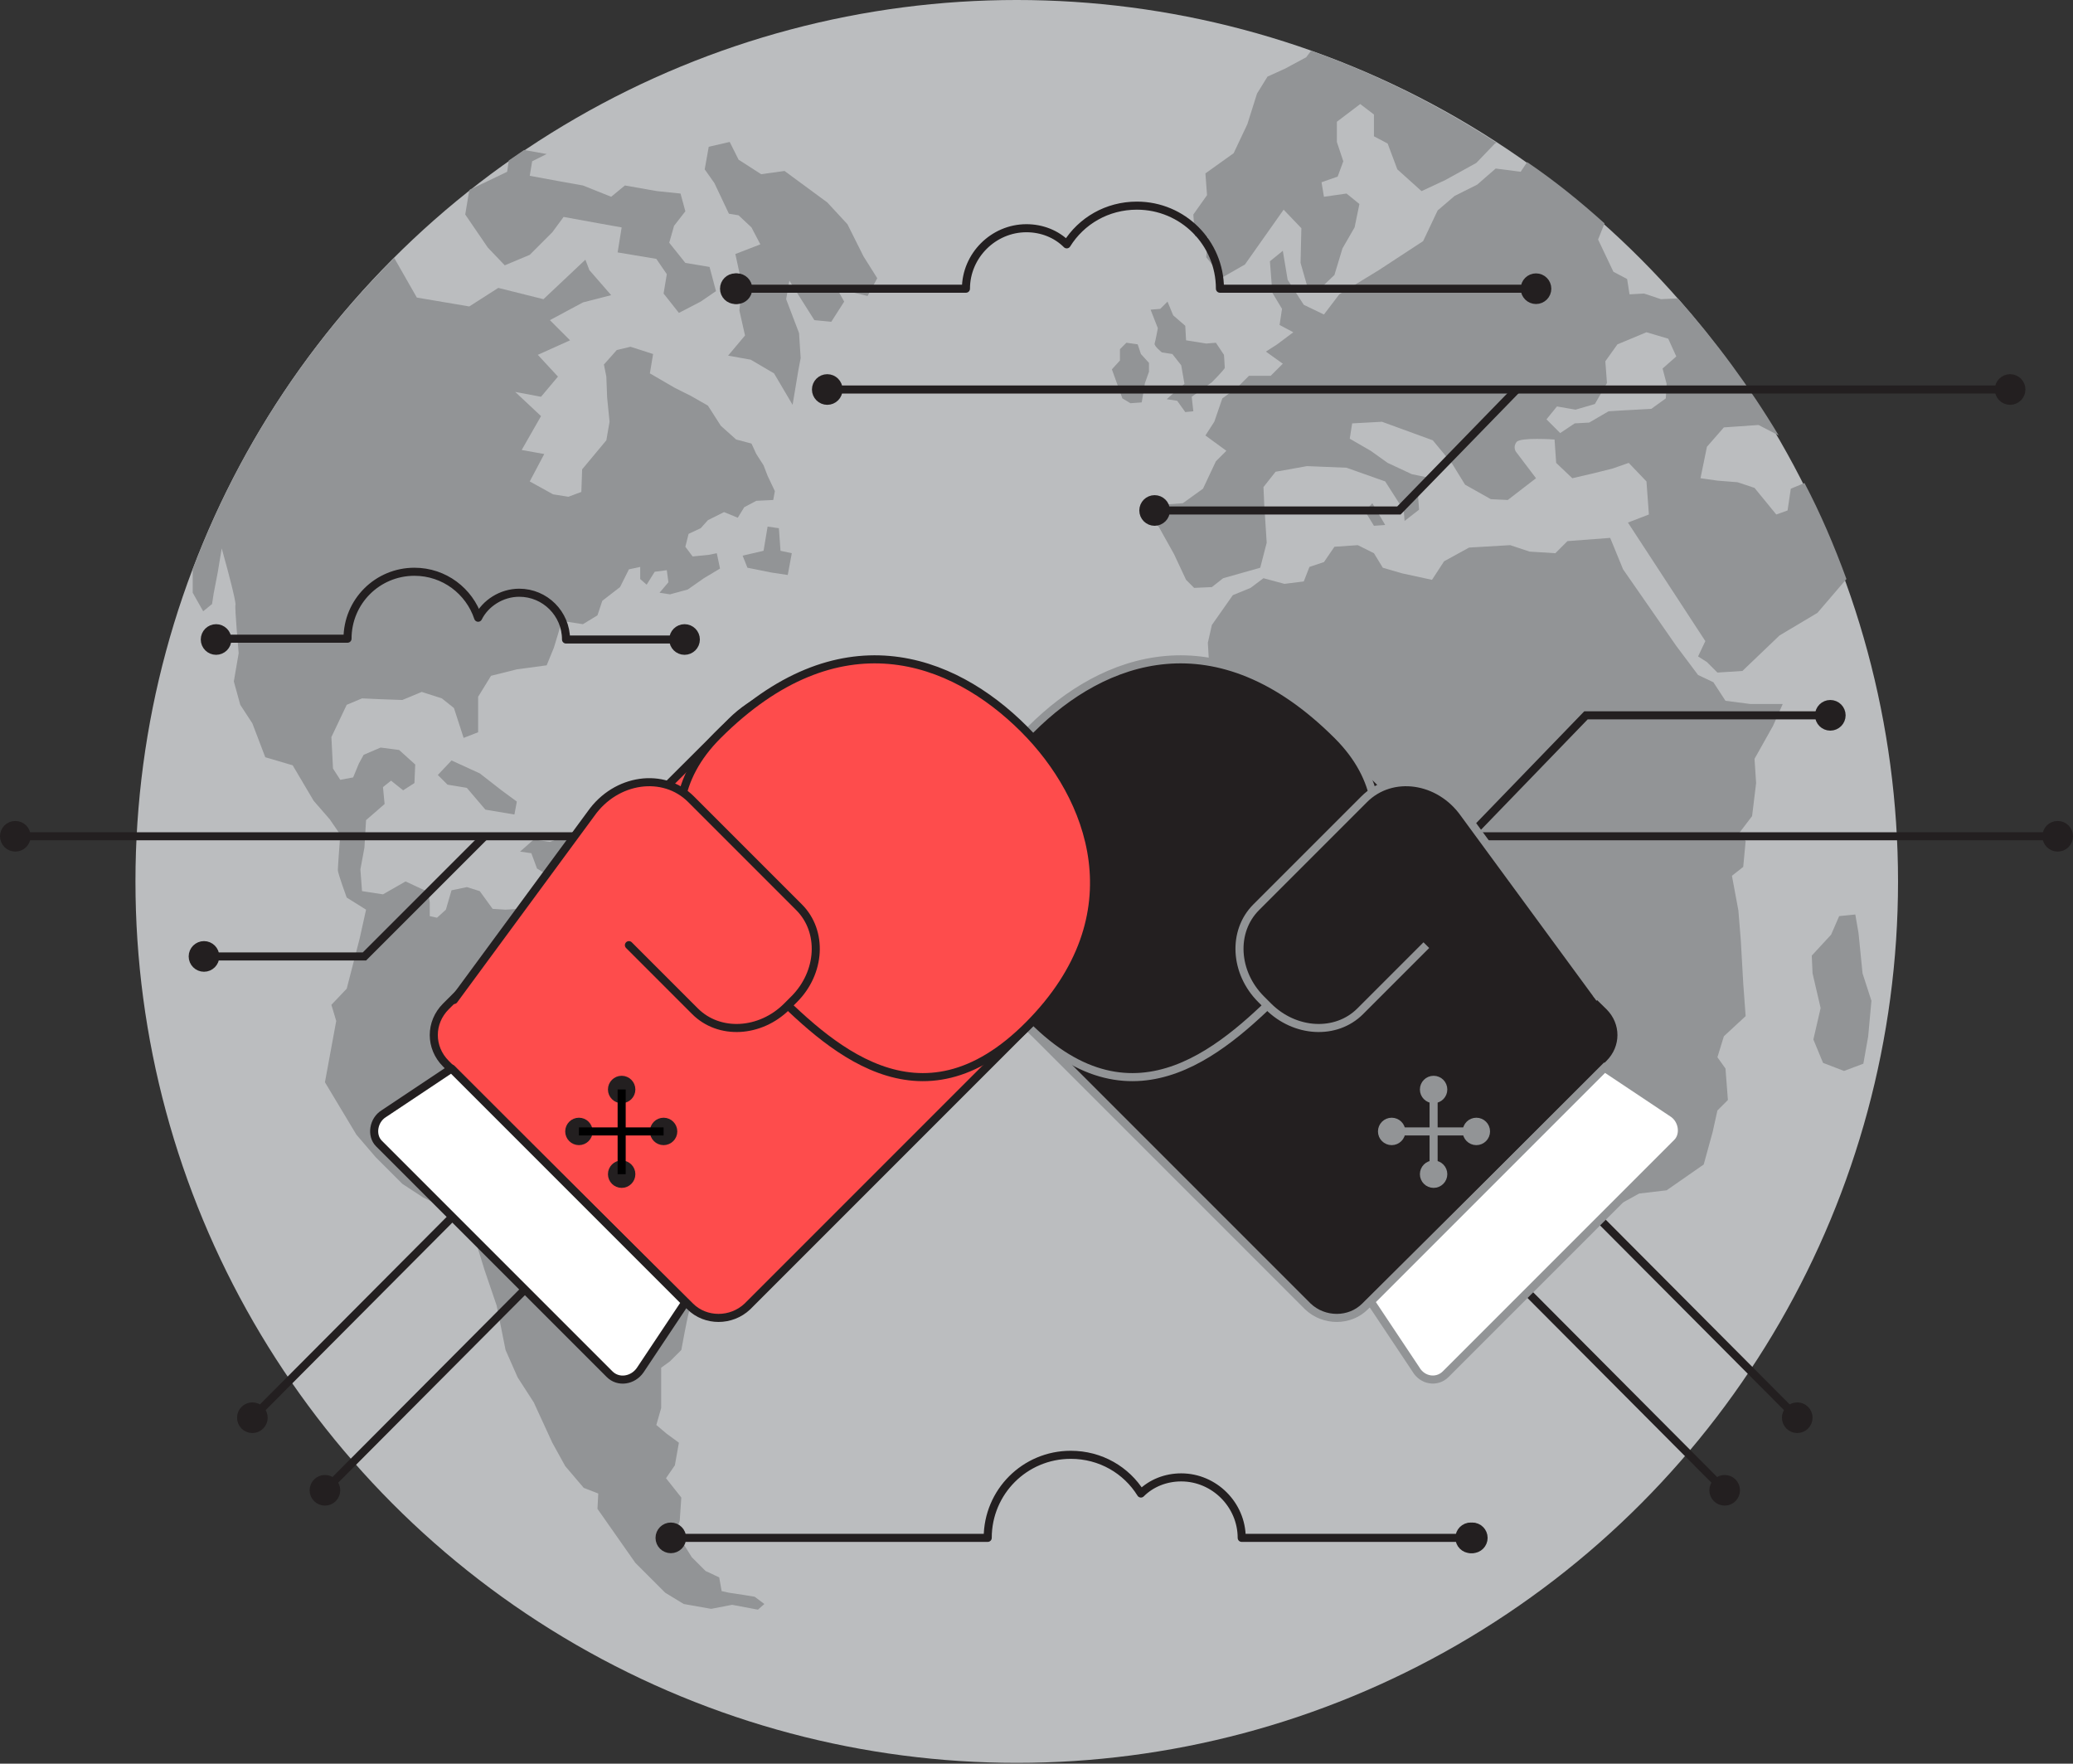 <?xml version="1.0" encoding="utf-8"?>
<!-- Generator: Adobe Illustrator 19.2.0, SVG Export Plug-In . SVG Version: 6.00 Build 0)  -->
<!DOCTYPE svg PUBLIC "-//W3C//DTD SVG 1.1//EN" "http://www.w3.org/Graphics/SVG/1.1/DTD/svg11.dtd">
<svg version="1.1" id="Layer_1" xmlns="http://www.w3.org/2000/svg" xmlns:xlink="http://www.w3.org/1999/xlink" x="0px" y="0px"
	 viewBox="0 0 257.1 218.7" enable-background="new 0 0 257.1 218.7" xml:space="preserve">
<rect x="0" y="0" width="257.1" height="218.7" fill="#333333" stroke="none"/>
<g>
	
		<circle fill="#231F20" stroke="#231F20" stroke-linecap="round" stroke-linejoin="round" stroke-miterlimit="10" cx="84.9" cy="79.3" r="1.4"/>
	
		<circle fill="#231F20" stroke="#231F20" stroke-linecap="round" stroke-linejoin="round" stroke-miterlimit="10" cx="26.7" cy="79.3" r="1.4"/>
	<g>
		<circle fill="#BBBDBF" cx="126.1" cy="109.3" r="109.3"/>
		<g>
			<polygon fill="#929496" points="56,94.3 54.3,96.1 55.5,97.3 57.9,97.7 60.2,100.4 63.8,101 64.1,99.4 62.2,98 59.5,95.9 			"/>
			<polygon fill="#929496" points="66.2,104.1 68.2,104.4 70,103.7 71.2,105 69.9,106.8 68.9,109.1 66.6,107.7 65.9,105.8 
				64.5,105.6 			"/>
			<path fill="#929496" d="M25.2,75.8l1.1-0.9l0.2-1.3L27,71l0.5-3l0.6,2.2c0,0,1.2,4.4,1.1,4.8s0.4,6,0.4,6l-0.6,3.5l0.8,2.9
				l1.5,2.3l1.6,4.2l3.4,1l2.6,4.4l2,2.3l1.3,1.9c0,0-0.3,4-0.3,4.4s1.1,3.4,1.1,3.4l2.4,1.5l-0.8,3.6l-1.6,6.2l-1.9,2l0.6,2
				l-1.4,7.6l3.9,6.5l2.4,2.8l3.3,3.3l2.6,1.7l4.2,2l1.7,1.5l1.7,5.5l1.5,4.4l1.1,5.5l1.5,3.4l2,3.1l2.3,5l1.6,2.9l2.3,2.7l1.8,0.7
				l-0.1,1.9l4.7,6.7l3.7,3.7l2.3,1.4l3.4,0.6l2.6-0.5l3.2,0.6l0.8-0.7l-1.2-0.9l-1.2-0.2l-2-0.3l-0.9-0.2l-0.3-1.7l-1.7-0.8
				l-1.7-1.7l-1-1.6l-1.3-0.8l0.8-2.1l0.2-2.9l-1.9-2.4l1.1-1.6l0.5-2.8l-1.5-1.1l-1.3-1.1l0.6-2.1l0-3.2l0-1.8l1.1-0.8l1.4-1.4
				c0,0,0.8-4.4,1-4.9c0.2-0.5,1.2-1.9,1.2-1.9l2.1-1l1.6-1.8l0.4-3.8l-0.1-4.2l-0.7-3.9l0.8-3.6l2.5-1.5l1.4-2.5l1.7-10.1l-0.4-2.4
				l-1-1.7l-1.6-2.1l-2.2-0.4l-2.1,0.9l-2.1-0.6l-0.9-1.3l-2.6-1l-1.6,0.6l-3.7,1.7l-1.9,0.5l-0.4-1.7l-1.7-3.7c0,0-0.7-1.8-1-2.5
				c-0.3-0.7-2.1,0.1-2.1,0.1l-3.2-0.7l-2.1-1.3l-3.1,0.2l-1.6-0.1l-1.6-2.2l-1.6-0.5l-1.9,0.4l-0.7,2.4l-1.1,1l-0.9-0.2l0-1.7
				l-0.2-1.3l-2.8-1.3l-2.8,1.6l-2.6-0.4l-0.2-2.7l0.5-2.7l0.2-3.4l2.3-2l-0.2-2.1l1-0.8l1.5,1.2l1.4-0.9l0.1-2.3L49.5,93l-2.3-0.3
				l-2.1,0.9l-0.6,1.1l-0.7,1.7l-1.6,0.3l-0.9-1.4l-0.2-3.9l1.9-4l1.9-0.8l2.2,0.1l2.8,0.1l2.4-1l2.5,0.8l1.5,1.2l1.2,3.7l1.8-0.7
				l0-2.2l0-2.2l1.6-2.6l3.2-0.8l3.7-0.5l0.9-2.2l1-3.3l2.6,0.4l1.8-1.1l0.6-1.8l2.2-1.7l1.1-2.2l1.4-0.3l0,1.5l0.8,0.7l1-1.6
				l1.5-0.2l0.2,1.5l-1.1,1.3l1.3,0.2l2.2-0.6l2-1.4l2-1.2l-0.4-1.9l-1,0.2l-2,0.2L85,67.8l0.4-1.6l1.5-0.7l0.9-1l2-1l1.7,0.7
				l0.8-1.3l1.5-0.8l2.1-0.1l0.2-1.1L95.2,59l-0.5-1.3l-0.9-1.4l-0.6-1.3l-1.9-0.5l-1.9-1.7l-1.6-2.5l-2.1-1.2l-2-1l-3.1-1.8
				l0.4-2.4l-2.8-0.9l-1.7,0.4l-1.6,1.8l0.3,1.5l0.1,2.6l0.3,3l-0.4,2.3l-3,3.6L72.1,61l-1.6,0.6l-1.9-0.3l-2.9-1.6l1.8-3.4
				l-2.8-0.5l2.4-4.2l-3.2-3l3.2,0.6l2.1-2.5L66.7,44l4-1.8l-2.5-2.5l4.1-2.2l3.5-0.9l-2.7-3.1l-0.5-1.3l-5.2,4.9l-5.6-1.4L58.2,38
				l-6.5-1.1L48.9,32C38,42.8,29.4,56,23.9,70.6l0,2.9L25.2,75.8z"/>
			<path fill="#929496" d="M60.5,30.7l2.1,2.2l3.1-1.3l2.8-2.8l1.4-1.9l4.4,0.8l2.8,0.5l-0.5,3.1l2.4,0.4l2.4,0.4l1.3,1.9l-0.4,2.4
				l1.9,2.4l2.7-1.4l1.9-1.3L88,33.1l-3-0.5L83,30.1l0.6-2.1l1.4-1.8L84.4,24l-2.9-0.3l-4-0.7l-1.7,1.4L72.3,23l-2.8-0.5l-3.8-0.7
				l0.3-1.8l1.8-0.9L65,18.6c-0.6,0.4-1.3,0.9-1.9,1.3l-0.2,1.4l-2.5,1.2l-2.1,1c0,0-0.1,0.1-0.1,0.1l-0.5,3L60.5,30.7z"/>
			<polygon fill="#929496" points="87.9,18.2 87.4,21 88.6,22.7 90.4,26.5 91.6,26.7 93.2,28.2 94.3,30.3 91.2,31.5 91.7,33.8 
				92,35.7 91.7,38.5 92.4,41.6 90.3,44.1 93.1,44.6 96,46.3 98.3,50.2 98.7,47.8 99,46 99.3,44.4 99.1,41.3 97.5,37.1 97.9,34.8 
				101,39.7 103.1,39.9 104.7,37.4 103.8,35.8 107.6,36.7 108.8,34.5 107.1,31.8 105.1,27.8 102.6,25.1 97.3,21.2 94.4,21.6 
				91.6,19.8 90.5,17.6 			"/>
			<path fill="#929496" d="M206,37.1l-2.1-0.7l-1.8,0.1l-0.3-1.9l-1.7-0.9l-1.9-4l0.8-2c-3-2.7-6.2-5.3-9.6-7.6l-0.8,1.2l-3.1-0.4
				l-2.3,2l-2.8,1.4l-2.1,1.8l-1.8,3.8l-5.5,3.6l-4.9,3l-1.9,2.5l-2.5-1.2l-2-3.1l-0.6-3.6l-1.6,1.3l0.3,3.9l1.2,2l-0.3,2l1.7,0.9
				l-2,1.5l-1.4,0.9l2.1,1.5l-1.5,1.5l-2.7,0l-1.5,1.5l-1.8,1.3l-1,2.9l-1.1,1.7l2.6,1.9l-1.3,1.3l-1.6,3.4l-2.5,1.8l-2.7,0.2
				l-2,1.2l1.7,1.5l1.9,3.4l1.5,3.2l1,1l2.2-0.1l1.4-1.1l4.6-1.3l0.8-3.1l-0.3-4.7l-0.1-2.2l1.5-1.9l3.9-0.7L167,58l4.8,1.7l2.3,3.6
				l0.1,1.3l1.8-1.4l-0.2-2.6l2.2-1.2l-2.9-0.6l-3-1.4l-2.1-1.5l-2.6-1.5l0.3-1.9l3.7-0.2l6.3,2.3l2.4,2.9l1.6,2.6l3.2,1.8l2.1,0.1
				l3.5-2.7l-2.5-3.3c0,0-0.4-0.6,0.1-1.2s4.7-0.3,4.7-0.3l0.2,2.9l2,1.9l2.6-0.6l2.4-0.6l2-0.7l2.2,2.3l0.3,4.1l-2.6,1l9.6,14.7
				l-0.9,1.9l1.1,0.7l1.3,1.3l3.1-0.2l4.6-4.4l4.7-2.8l3.6-4.2c-1.5-4.1-3.2-8.1-5.2-11.9l-1.7,0.7l-0.4,2.7l-1.4,0.5l-2.7-3.3
				l-2.1-0.7l-2.5-0.2l-2.1-0.3l0.8-3.9l2.1-2.4l4.3-0.3l2.5,1.3C217,48,212.8,42.3,208.1,37L206,37.1z M206.7,47.6l-0.1,1.8
				l-1.8,1.3l-3.7,0.2l-1.6,0.1l-2.4,1.4l-1.8,0.1l-1.8,1.2l-1.7-1.7l1.3-1.6l2.3,0.4l2.4-0.7l1.5-2.6l-0.2-2.7l1.5-2.1l3.6-1.5
				l2.7,0.8l1,2.2l-1.7,1.5L206.7,47.6z"/>
			<path fill="#929496" d="M159.4,8.5l-2.2,1l-1.3,2.1l-1.2,3.8L153,19l-3.5,2.5l0.2,2.7l-1.7,2.4l0.2,2.7l1.6,0.1l-0.2,2.5l2,2.5
				l2.8-1.6l2.4-3.4l2.4-3.4l2.2,2.3l-0.1,4.3l0.8,2.8l1.3,0.7l2.1-2l1-3.3l1.5-2.6l0.6-2.9L167,24l-2.8,0.4l-0.3-1.8l2-0.7l0.7-1.9
				l-0.8-2.4l0-2.5l2.9-2.2l1.7,1.3l0,2.7l1.7,0.9l1.2,3.2l3,2.7l3-1.4l3.8-2.1l2.3-2.4l0.2-0.1c-7.1-4.6-14.8-8.5-23-11.4L162,7.1
				L159.4,8.5z"/>
			<path fill="#929496" d="M142.7,38.4l1.2-0.1l0.9-0.9l0.7,1.7l1.5,1.3l0.1,1.8l2.5,0.4l1.2-0.1l1,1.5c0,0,0.1,1.4,0.1,1.6
				c0,0.2-1.6,1.8-1.6,1.8l-2.5,1.8L148,51l-1,0.1l-1-1.4l-1.3-0.2l0.9-0.8l1.3-1.1l-0.4-2.3l-1.1-1.4l-1.3-0.2c0,0-1-0.8-0.9-1.1
				c0.1-0.3,0.4-1.9,0.4-1.9L142.7,38.4z"/>
			<polygon fill="#929496" points="139.7,42.5 138.9,43.3 138.9,44.7 137.9,45.8 139.2,49.4 140.2,50 141.6,49.9 142,47.5 
				142.5,46.1 142.5,45 141.5,43.9 141.1,42.7 			"/>
			<polygon fill="#929496" points="155.1,72.9 152.9,73.8 150.3,77.5 149.8,79.7 150,83.1 147.8,86.7 149.2,90.8 149.6,95.9 
				153.4,101.9 158.5,104.7 163.9,103.5 166.5,103 168.3,102.2 171.4,99.9 176.8,102.1 178.3,104.9 181.2,110.2 182.2,114.2 
				186,118.5 189,122.3 189.8,126.7 192.5,130 193.7,133.2 194.9,135.4 195.2,138.9 197.9,141.2 198,143.5 199.5,146.3 199.7,148.1 
				201.3,149.1 203.3,148 206.7,147.6 211.3,144.4 212.4,140.4 213,137.7 214.3,136.4 214,132.5 213,131.1 213.8,128.5 216.5,126 
				216.2,121.9 215.9,116.6 215.6,112.9 214.8,108.6 216.2,107.5 216.5,104.3 215.7,103.3 217.3,101.2 217.8,97.1 217.6,94.1 
				219.9,90 221.1,87.3 217.1,87.3 214,86.9 212.5,84.6 210.6,83.7 207.9,80.1 201.3,70.6 199.7,66.7 194.4,67.1 192.9,68.6 
				189.7,68.4 187.3,67.6 182.2,67.9 179.1,69.6 177.6,71.9 173.9,71.1 171.5,70.4 170.4,68.6 168.4,67.6 165.5,67.8 164.2,69.7 
				162.4,70.3 161.7,72.1 159.3,72.4 156.7,71.7 			"/>
			<polygon fill="#929496" points="227.1,115.9 224.7,118.5 224.8,120.7 225.8,125 224.9,128.9 226.1,131.8 228.7,132.8 
				231.1,131.9 231.7,128.5 232.1,124.1 231,120.7 230.5,115.7 230.1,113.4 228.1,113.6 			"/>
			<polygon fill="#929496" points="96.6,65.5 95.2,65.3 94.7,68.3 92.1,68.9 92.7,70.4 95.7,71 97.7,71.3 98.2,68.6 96.8,68.3 			
				"/>
			<polygon fill="#929496" points="170.2,62.4 169.3,63.4 170.4,65.2 171.8,65.1 			"/>
		</g>
	</g>
	<path fill="none" stroke="#231F20" stroke-linecap="round" stroke-linejoin="round" stroke-miterlimit="10" d="M84.9,79.3l-14.7,0
		c0-3.2-2.6-5.8-5.8-5.8c-2.2,0-4.2,1.3-5.1,3.1c-1.1-3.3-4.2-5.7-7.9-5.7c-4.6,0-8.3,3.7-8.3,8.3l-16.2,0"/>
	<g>
		
			<circle fill="#231F20" stroke="#231F20" stroke-linecap="round" stroke-linejoin="round" stroke-miterlimit="10" cx="91.2" cy="35.8" r="1.4"/>
		
			<circle fill="#231F20" stroke="#231F20" stroke-linecap="round" stroke-linejoin="round" stroke-miterlimit="10" cx="190.5" cy="35.8" r="1.4"/>
		
			<circle fill="#231F20" stroke="#231F20" stroke-linecap="round" stroke-linejoin="round" stroke-miterlimit="10" cx="91.4" cy="35.8" r="1.4"/>
		<path fill="none" stroke="#231F20" stroke-linecap="round" stroke-linejoin="round" stroke-miterlimit="10" d="M91.4,35.8h28.4
			c0-4.1,3.4-7.5,7.5-7.5c1.9,0,3.7,0.7,5,2c1.8-2.9,5-4.8,8.7-4.8c5.7,0,10.3,4.6,10.3,10.3h39.3"/>
	</g>
	<g>
		
			<circle fill="#231F20" stroke="#231F20" stroke-linecap="round" stroke-linejoin="round" stroke-miterlimit="10" cx="182.6" cy="190.7" r="1.4"/>
		
			<circle fill="#231F20" stroke="#231F20" stroke-linecap="round" stroke-linejoin="round" stroke-miterlimit="10" cx="83.2" cy="190.7" r="1.4"/>
		
			<circle fill="#231F20" stroke="#231F20" stroke-linecap="round" stroke-linejoin="round" stroke-miterlimit="10" cx="182.4" cy="190.7" r="1.4"/>
		<path fill="none" stroke="#231F20" stroke-linecap="round" stroke-linejoin="round" stroke-miterlimit="10" d="M182.4,190.7H154
			c0-4.1-3.4-7.5-7.5-7.5c-1.9,0-3.7,0.7-5,2c-1.8-2.9-5-4.8-8.7-4.8c-5.7,0-10.3,4.6-10.3,10.3H83.2"/>
	</g>
	<g>
		<g>
			
				<circle fill="#231F20" stroke="#231F20" stroke-linecap="round" stroke-linejoin="round" stroke-miterlimit="10" cx="1.9" cy="103.7" r="1.4"/>
			
				<circle fill="#231F20" stroke="#231F20" stroke-linecap="round" stroke-linejoin="round" stroke-miterlimit="10" cx="255.2" cy="103.7" r="1.4"/>
			
				<line fill="none" stroke="#231F20" stroke-linecap="round" stroke-linejoin="round" stroke-miterlimit="10" x1="3.3" y1="103.7" x2="255.2" y2="103.7"/>
		</g>
		<g>
			
				<circle fill="#231F20" stroke="#231F20" stroke-linecap="round" stroke-linejoin="round" stroke-miterlimit="10" cx="25.3" cy="118.6" r="1.4"/>
			<polyline fill="none" stroke="#231F20" stroke-miterlimit="10" points="60.1,103.7 45.2,118.6 25.3,118.6 			"/>
		</g>
		<g>
			
				<ellipse fill="#231F20" stroke="#231F20" stroke-linecap="round" stroke-linejoin="round" stroke-miterlimit="10" cx="227" cy="88.7" rx="1.4" ry="1.4"/>
			<polyline fill="none" stroke="#231F20" stroke-miterlimit="10" points="182.2,103.7 196.7,88.7 227,88.7 			"/>
		</g>
	</g>
	
		<circle fill="#231F20" stroke="#231F20" stroke-linecap="round" stroke-linejoin="round" stroke-miterlimit="10" cx="31.3" cy="175.8" r="1.4"/>
	
		<circle fill="#231F20" stroke="#231F20" stroke-linecap="round" stroke-linejoin="round" stroke-miterlimit="10" cx="213.9" cy="184.8" r="1.4"/>
	
		<circle fill="#231F20" stroke="#231F20" stroke-linecap="round" stroke-linejoin="round" stroke-miterlimit="10" cx="222.9" cy="175.8" r="1.4"/>
	
		<circle fill="#231F20" stroke="#231F20" stroke-linecap="round" stroke-linejoin="round" stroke-miterlimit="10" cx="40.3" cy="184.8" r="1.4"/>
	
		<ellipse fill="#231F20" stroke="#231F20" stroke-linecap="round" stroke-linejoin="round" stroke-miterlimit="10" cx="84.9" cy="79.3" rx="1.4" ry="1.4"/>
	
		<ellipse fill="#231F20" stroke="#231F20" stroke-linecap="round" stroke-linejoin="round" stroke-miterlimit="10" cx="26.8" cy="79.3" rx="1.4" ry="1.4"/>
	<g>
		
			<circle fill="#231F20" stroke="#231F20" stroke-linecap="round" stroke-linejoin="round" stroke-miterlimit="10" cx="102.6" cy="48.3" r="1.4"/>
		
			<circle fill="#231F20" stroke="#231F20" stroke-linecap="round" stroke-linejoin="round" stroke-miterlimit="10" cx="249.3" cy="48.3" r="1.4"/>
		
			<line fill="#231F20" stroke="#231F20" stroke-linecap="round" stroke-linejoin="round" stroke-miterlimit="10" x1="102.6" y1="48.3" x2="249.3" y2="48.3"/>
		
			<ellipse fill="#231F20" stroke="#231F20" stroke-linecap="round" stroke-linejoin="round" stroke-miterlimit="10" cx="143.2" cy="63.3" rx="1.4" ry="1.4"/>
		<polyline fill="none" stroke="#231F20" stroke-miterlimit="10" points="188.1,48.3 173.5,63.3 143.2,63.3 		"/>
	</g>
	<path fill="#FFFFFF" stroke="#231F20" stroke-miterlimit="10" d="M96.8,94.4"/>
	<g>
		
			<line fill="none" stroke="#231F20" stroke-linecap="round" stroke-linejoin="round" stroke-miterlimit="10" x1="56.1" y1="150.9" x2="31.3" y2="175.8"/>
		
			<line fill="none" stroke="#231F20" stroke-linecap="round" stroke-linejoin="round" stroke-miterlimit="10" x1="65.1" y1="159.9" x2="40.3" y2="184.8"/>
	</g>
	<g>
		
			<line fill="none" stroke="#231F20" stroke-linecap="round" stroke-linejoin="round" stroke-miterlimit="10" x1="198.1" y1="150.9" x2="222.9" y2="175.8"/>
		
			<line fill="none" stroke="#231F20" stroke-linecap="round" stroke-linejoin="round" stroke-miterlimit="10" x1="189.1" y1="159.9" x2="213.9" y2="184.8"/>
	</g>
	<g>
		<path fill="#231F20" stroke="#929496" stroke-miterlimit="10" d="M126.1,106.2l17.6-17.6c5.4-5.4,13.5-5.4,19,0.1l36.9,36.1
			c2,2,2,5.1,0,7.1L169.3,162c-1.9,1.9-5.1,1.9-7.1,0l-36.2-36.2C120.7,120.4,120.7,111.6,126.1,106.2z"/>
		<path fill="#FFFFFF" stroke="#929496" stroke-miterlimit="10" d="M179.3,170.4l28.7-28.7c1-1,0.7-2.9-0.6-3.7l-8.4-5.6l-29,29
			l5.6,8.4C176.4,171.2,178.2,171.5,179.3,170.4z"/>
		<g>
			<g>
				<circle fill="#929496" stroke="#929496" stroke-miterlimit="10" cx="177.8" cy="135.1" r="1.2"/>
				<circle fill="#929496" stroke="#929496" stroke-miterlimit="10" cx="177.8" cy="145.6" r="1.2"/>
				<line fill="none" stroke="#929496" stroke-miterlimit="10" x1="177.8" y1="145.6" x2="177.8" y2="135.1"/>
			</g>
			<g>
				<circle fill="#929496" stroke="#929496" stroke-miterlimit="10" cx="172.6" cy="140.3" r="1.2"/>
				<circle fill="#929496" stroke="#929496" stroke-miterlimit="10" cx="183.1" cy="140.3" r="1.2"/>
				<line fill="none" stroke="#929496" stroke-miterlimit="10" x1="183.1" y1="140.3" x2="172.6" y2="140.3"/>
			</g>
		</g>
		<path fill="#231F20" stroke="#929496" stroke-miterlimit="10" d="M165.9,91.2c-15-15-29.1-9.7-38-0.8c-8.3,8.3-14.2,23-0.6,36.7
			s25,2.5,32.4-4.9S176.6,101.9,165.9,91.2z"/>
		<path fill="#231F20" stroke="#929496" stroke-miterlimit="10" d="M198.4,123.8l-16.8-22.9c-3.1-4.4-9-5.2-12.4-1.8l-13.4,13.4
			c-3,3-2.7,8.1,0.6,11.4l0.9,0.9c3.3,3.3,8.4,3.6,11.4,0.6l8.2-8.2"/>
		<path fill="#fe4c4c" stroke="#231F20" stroke-linecap="round" stroke-linejoin="round" stroke-miterlimit="10" d="M128.8,106.2
			l-17.6-17.6c-5.4-5.4-15-4.6-20.5,0.9l-35.4,35.3c-2,2-2,5.1,0,7.1L85.6,162c1.9,1.9,5.1,1.9,7.1,0l36.2-36.2
			C134.2,120.4,134.2,111.6,128.8,106.2z"/>
		<path fill="#FFFFFF" stroke="#231F20" stroke-linecap="round" stroke-linejoin="round" stroke-miterlimit="10" d="M75.6,170.4
			L47,141.8c-1-1-0.7-2.9,0.6-3.7l8.4-5.6l29,29l-5.6,8.4C78.5,171.2,76.7,171.5,75.6,170.4z"/>
		<g>
			<g>
				
					<circle fill="#231F20" stroke="#231F20" stroke-linecap="round" stroke-linejoin="round" stroke-miterlimit="10" cx="77.1" cy="135.1" r="1.2"/>
				
					<circle fill="#231F20" stroke="#231F20" stroke-linecap="round" stroke-linejoin="round" stroke-miterlimit="10" cx="77.1" cy="145.6" r="1.2"/>
				<line fill="#FFFFFF" stroke="#000000" stroke-miterlimit="10" x1="77.1" y1="145.6" x2="77.1" y2="135.1"/>
			</g>
			<g>
				
					<circle fill="#231F20" stroke="#231F20" stroke-linecap="round" stroke-linejoin="round" stroke-miterlimit="10" cx="82.3" cy="140.3" r="1.2"/>
				
					<circle fill="#231F20" stroke="#231F20" stroke-linecap="round" stroke-linejoin="round" stroke-miterlimit="10" cx="71.8" cy="140.3" r="1.2"/>
				<line fill="#FFFFFF" stroke="#000000" stroke-miterlimit="10" x1="71.8" y1="140.3" x2="82.3" y2="140.3"/>
			</g>
		</g>
		<path fill="#fe4c4c" stroke="#231F20" stroke-linecap="round" stroke-linejoin="round" stroke-miterlimit="10" d="M89,91.2
			c15-15,29.1-9.7,38-0.8c8.3,8.3,14.2,23,0.6,36.7s-25,2.5-32.4-4.9C87.9,114.8,78.3,101.9,89,91.2z"/>
		<path fill="#fe4c4c" stroke="#231F20" stroke-linecap="round" stroke-linejoin="round" stroke-miterlimit="10" d="M56.3,124
			l17-23.1c3.1-4.4,9-5.2,12.4-1.8l13.4,13.4c3,3,2.7,8.1-0.6,11.4l-0.9,0.9c-3.3,3.3-8.4,3.6-11.4,0.6l-8.2-8.2"/>
	</g>
</g>
</svg>
